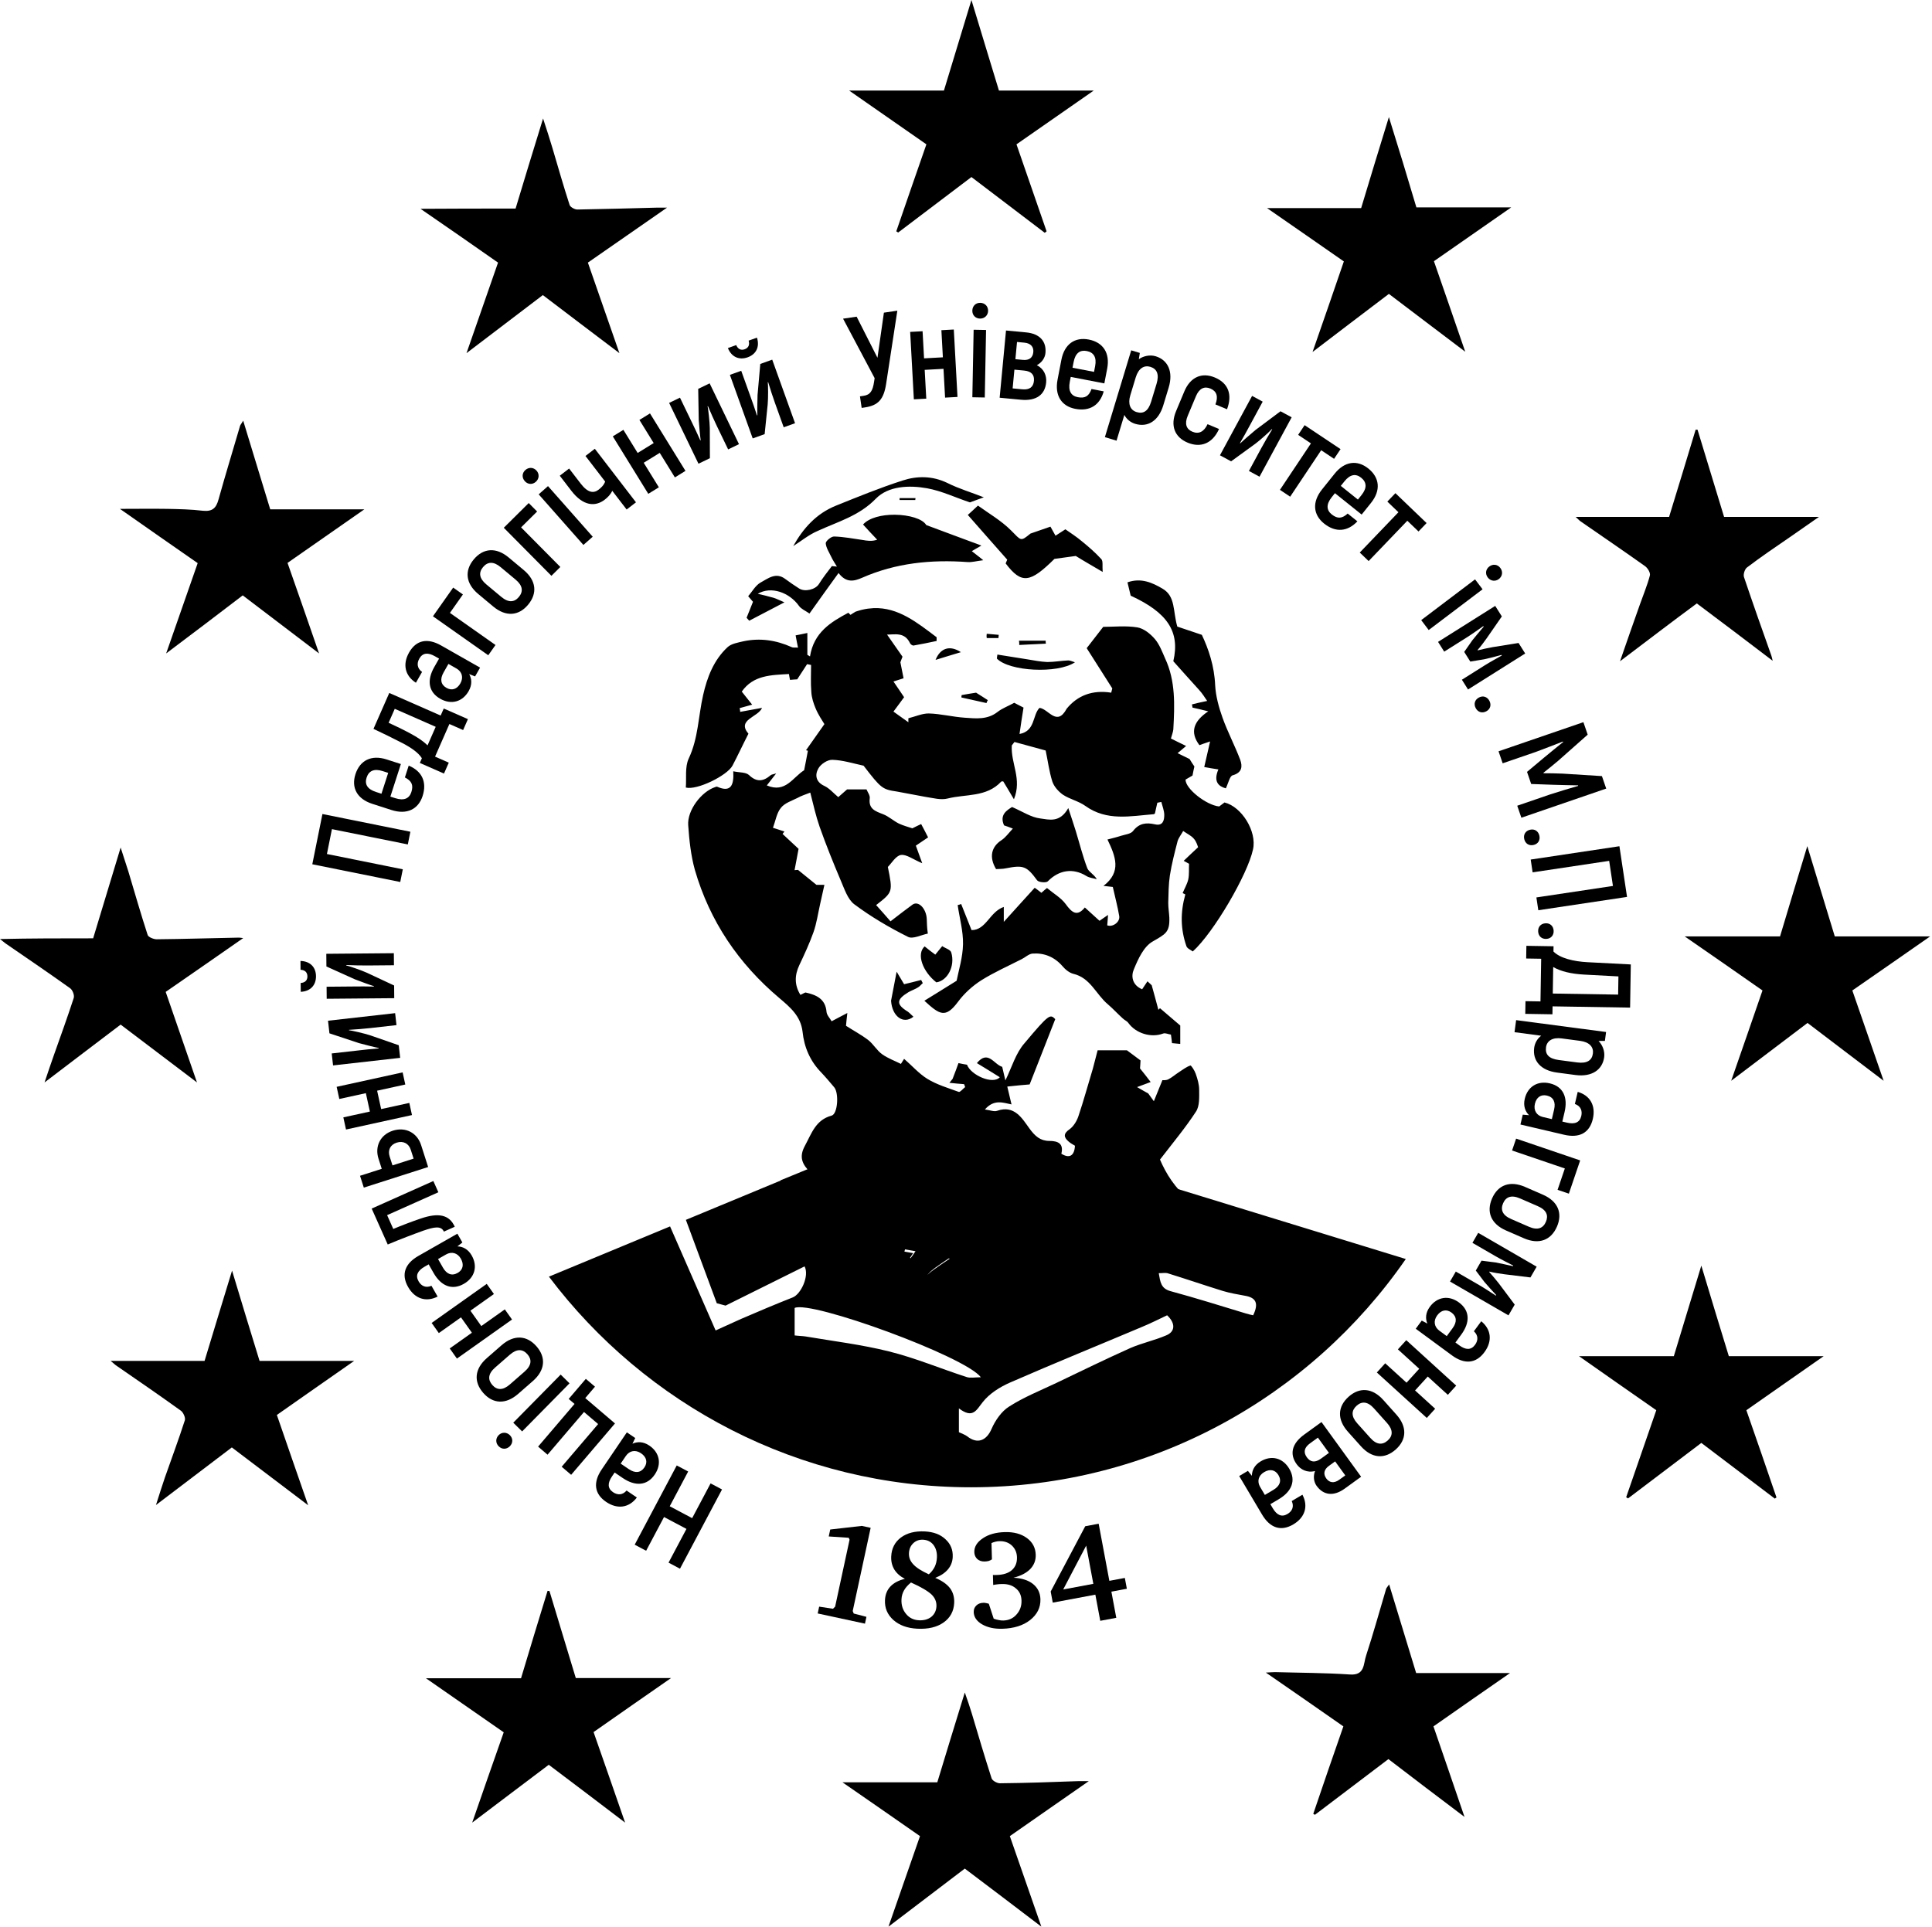 <?xml version="1.0" encoding="UTF-8" standalone="no"?>
<!DOCTYPE svg PUBLIC "-//W3C//DTD SVG 1.1//EN" "http://www.w3.org/Graphics/SVG/1.1/DTD/svg11.dtd">
<svg width="100%" height="100%" viewBox="0 0 815 813" version="1.1" xmlns="http://www.w3.org/2000/svg" xmlns:xlink="http://www.w3.org/1999/xlink" xml:space="preserve" xmlns:serif="http://www.serif.com/" style="fill-rule:evenodd;clip-rule:evenodd;stroke-linejoin:round;stroke-miterlimit:2;">
    <g transform="matrix(1,0,0,1,-108.977,-47.255)">
        <g transform="matrix(1,0,0,1,-6591.71,-246.312)">
            <g transform="matrix(-47.762,-25.33,25.33,-47.762,7008.61,923.778)">
                <path d="M0.369,-0.7L0.369,-0.402L0.171,-0.402L0.171,-0.7L0.07,-0.7L0.07,-0L0.171,-0L0.171,-0.307L0.369,-0.307L0.369,-0L0.47,-0L0.47,-0.7L0.369,-0.7Z" style="fill-rule:nonzero;"/>
            </g>
            <g transform="matrix(-44.748,-30.34,30.34,-44.748,6982.84,909.922)">
                <path d="M0.225,-0.54C0.119,-0.54 0.051,-0.478 0.046,-0.377L0.143,-0.377C0.148,-0.424 0.18,-0.447 0.223,-0.447C0.276,-0.447 0.299,-0.412 0.299,-0.35L0.299,-0.313L0.222,-0.313C0.106,-0.313 0.031,-0.258 0.031,-0.15C0.031,-0.051 0.096,0.013 0.193,0.013C0.251,0.013 0.289,-0.014 0.31,-0.049L0.317,-0L0.396,-0L0.396,-0.35C0.396,-0.471 0.338,-0.54 0.225,-0.54ZM0.299,-0.157C0.299,-0.107 0.266,-0.073 0.213,-0.073C0.16,-0.073 0.129,-0.102 0.129,-0.15C0.129,-0.202 0.163,-0.229 0.222,-0.229L0.299,-0.229L0.299,-0.157Z" style="fill-rule:nonzero;"/>
            </g>
            <g transform="matrix(-41.124,-35.095,35.095,-41.124,6962.5,896.187)">
                <path d="M0.363,0.117L0.457,0.117L0.457,-0.089L0.397,-0.089L0.397,-0.527L0.3,-0.527L0.3,-0.089L0.155,-0.089L0.155,-0.527L0.058,-0.527L0.058,-0L0.363,-0L0.363,0.117Z" style="fill-rule:nonzero;"/>
            </g>
            <g transform="matrix(-38.512,-37.943,37.943,-38.512,6943.17,879.419)">
                <path d="M0.106,-0.615C0.142,-0.615 0.168,-0.642 0.168,-0.676C0.168,-0.712 0.142,-0.738 0.106,-0.738C0.07,-0.738 0.045,-0.712 0.045,-0.676C0.045,-0.641 0.07,-0.615 0.106,-0.615ZM0.058,-0L0.155,-0L0.155,-0.527L0.058,-0.527L0.058,-0Z" style="fill-rule:nonzero;"/>
            </g>
            <g transform="matrix(-35.552,-40.729,40.729,-35.552,6934.74,871.467)">
                <path d="M0.231,0.012C0.346,0.012 0.417,-0.059 0.417,-0.188L0.417,-0.34C0.417,-0.469 0.346,-0.54 0.231,-0.54C0.117,-0.54 0.046,-0.469 0.046,-0.34L0.046,-0.188C0.046,-0.059 0.117,0.012 0.231,0.012ZM0.231,-0.082C0.177,-0.082 0.144,-0.114 0.144,-0.188L0.144,-0.34C0.144,-0.414 0.177,-0.446 0.231,-0.446C0.286,-0.446 0.319,-0.414 0.319,-0.34L0.319,-0.188C0.319,-0.114 0.286,-0.082 0.231,-0.082Z" style="fill-rule:nonzero;"/>
            </g>
            <g transform="matrix(-31.272,-44.101,44.101,-31.272,6918.49,852.859)">
                <path d="M0.302,-0.527L0.302,-0.315L0.155,-0.315L0.155,-0.527L0.058,-0.527L0.058,-0L0.155,-0L0.155,-0.225L0.302,-0.225L0.302,-0L0.399,-0L0.399,-0.527L0.302,-0.527Z" style="fill-rule:nonzero;"/>
            </g>
            <g transform="matrix(-26.782,-46.963,46.963,-26.782,6904.23,832.687)">
                <path d="M0.225,-0.54C0.119,-0.54 0.051,-0.478 0.046,-0.377L0.143,-0.377C0.148,-0.424 0.18,-0.447 0.223,-0.447C0.276,-0.447 0.299,-0.412 0.299,-0.35L0.299,-0.313L0.222,-0.313C0.106,-0.313 0.031,-0.258 0.031,-0.15C0.031,-0.051 0.096,0.013 0.193,0.013C0.251,0.013 0.289,-0.014 0.31,-0.049L0.317,-0L0.396,-0L0.396,-0.35C0.396,-0.471 0.338,-0.54 0.225,-0.54ZM0.299,-0.157C0.299,-0.107 0.266,-0.073 0.213,-0.073C0.16,-0.073 0.129,-0.102 0.129,-0.15C0.129,-0.202 0.163,-0.229 0.222,-0.229L0.299,-0.229L0.299,-0.157Z" style="fill-rule:nonzero;"/>
            </g>
            <g transform="matrix(-22.059,-49.358,49.358,-22.059,6892.18,811.315)">
                <path d="M0,0.007C0.104,0.007 0.154,-0.064 0.167,-0.211C0.173,-0.272 0.179,-0.376 0.18,-0.438L0.298,-0.438L0.298,-0L0.394,-0L0.394,-0.527L0.087,-0.527C0.085,-0.425 0.078,-0.303 0.072,-0.227C0.064,-0.143 0.053,-0.086 0,-0.086L0,0.007Z" style="fill-rule:nonzero;"/>
            </g>
            <g transform="matrix(-16.489,-51.487,51.487,-16.489,6882.25,788.945)">
                <path d="M0.238,-0.349L0.155,-0.349L0.155,-0.527L0.058,-0.527L0.058,-0L0.238,-0C0.338,-0 0.412,-0.071 0.412,-0.176C0.412,-0.279 0.338,-0.349 0.238,-0.349ZM0.228,-0.088L0.155,-0.088L0.155,-0.261L0.228,-0.261C0.279,-0.261 0.314,-0.229 0.314,-0.176C0.314,-0.122 0.279,-0.088 0.228,-0.088Z" style="fill-rule:nonzero;"/>
            </g>
            <g transform="matrix(-11.574,-52.81,52.81,-11.574,6875.15,767.098)">
                <path d="M0.302,-0.527L0.302,-0.315L0.155,-0.315L0.155,-0.527L0.058,-0.527L0.058,-0L0.155,-0L0.155,-0.225L0.302,-0.225L0.302,-0L0.399,-0L0.399,-0.527L0.302,-0.527Z" style="fill-rule:nonzero;"/>
            </g>
            <g transform="matrix(-6.064,-53.722,53.722,-6.064,6869.85,743.01)">
                <path d="M0.058,-0L0.157,-0L0.258,-0.211C0.279,-0.256 0.312,-0.351 0.317,-0.373L0.32,-0.372C0.317,-0.319 0.315,-0.253 0.315,-0.202L0.315,-0L0.409,-0L0.409,-0.527L0.31,-0.527L0.208,-0.306C0.191,-0.263 0.161,-0.184 0.153,-0.157L0.15,-0.159C0.152,-0.216 0.152,-0.263 0.152,-0.305L0.152,-0.527L0.058,-0.527L0.058,-0Z" style="fill-rule:nonzero;"/>
            </g>
            <g transform="matrix(-0.471,-54.061,54.061,-0.471,6867.02,717.857)">
                <path d="M0.235,-0.609C0.304,-0.609 0.352,-0.652 0.355,-0.729L0.286,-0.729C0.284,-0.694 0.265,-0.676 0.234,-0.676C0.204,-0.676 0.185,-0.694 0.183,-0.729L0.114,-0.729C0.117,-0.653 0.165,-0.609 0.235,-0.609ZM0.058,-0L0.157,-0L0.258,-0.211C0.279,-0.256 0.312,-0.351 0.317,-0.373L0.32,-0.372C0.317,-0.319 0.315,-0.253 0.315,-0.202L0.315,-0L0.409,-0L0.409,-0.527L0.31,-0.527L0.208,-0.306C0.191,-0.263 0.161,-0.184 0.153,-0.157L0.15,-0.159C0.152,-0.216 0.152,-0.263 0.152,-0.305L0.152,-0.527L0.058,-0.527L0.058,-0Z" style="fill-rule:nonzero;"/>
            </g>
            <g transform="matrix(10.684,-52.997,52.997,10.684,6868.78,669.407)">
                <path d="M0.47,-0.7L0.07,-0.7L0.07,-0L0.171,-0L0.171,-0.604L0.369,-0.604L0.369,-0L0.47,-0L0.47,-0.7Z" style="fill-rule:nonzero;"/>
            </g>
            <g transform="matrix(16.589,-51.455,51.455,16.589,6874.67,640.794)">
                <path d="M0.32,-0.165C0.311,-0.108 0.286,-0.082 0.227,-0.082C0.174,-0.082 0.143,-0.115 0.143,-0.187L0.143,-0.227L0.41,-0.227L0.41,-0.344C0.41,-0.469 0.339,-0.54 0.226,-0.54C0.115,-0.54 0.046,-0.469 0.046,-0.344L0.046,-0.187C0.046,-0.061 0.115,0.011 0.225,0.011C0.339,0.011 0.408,-0.053 0.417,-0.165L0.32,-0.165ZM0.227,-0.449C0.282,-0.449 0.314,-0.417 0.314,-0.345L0.314,-0.3L0.143,-0.3L0.143,-0.345C0.143,-0.417 0.174,-0.449 0.227,-0.449Z" style="fill-rule:nonzero;"/>
            </g>
            <g transform="matrix(21.757,-49.492,49.492,21.757,6882.19,617.405)">
                <path d="M0,0.117L0.093,0.117L0.093,-0L0.371,-0L0.371,0.117L0.464,0.117L0.464,-0.089L0.404,-0.089L0.404,-0.527L0.098,-0.527C0.096,-0.443 0.092,-0.358 0.087,-0.274C0.082,-0.2 0.069,-0.131 0.04,-0.089L0,-0.089L0,0.117ZM0.15,-0.089C0.166,-0.131 0.176,-0.185 0.181,-0.252C0.186,-0.314 0.188,-0.376 0.189,-0.438L0.308,-0.438L0.308,-0.089L0.15,-0.089Z" style="fill-rule:nonzero;"/>
            </g>
            <g transform="matrix(26.711,-47.004,47.004,26.711,6892.63,593.863)">
                <path d="M0.225,-0.54C0.119,-0.54 0.051,-0.478 0.046,-0.377L0.143,-0.377C0.148,-0.424 0.18,-0.447 0.223,-0.447C0.276,-0.447 0.299,-0.412 0.299,-0.35L0.299,-0.313L0.222,-0.313C0.106,-0.313 0.031,-0.258 0.031,-0.15C0.031,-0.051 0.096,0.013 0.193,0.013C0.251,0.013 0.289,-0.014 0.31,-0.049L0.317,-0L0.396,-0L0.396,-0.35C0.396,-0.471 0.338,-0.54 0.225,-0.54ZM0.299,-0.157C0.299,-0.107 0.266,-0.073 0.213,-0.073C0.16,-0.073 0.129,-0.102 0.129,-0.15C0.129,-0.202 0.163,-0.229 0.222,-0.229L0.299,-0.229L0.299,-0.157Z" style="fill-rule:nonzero;"/>
            </g>
            <g transform="matrix(31.14,-44.194,44.194,31.14,6904.85,572.6)">
                <path d="M0.332,-0.528L0.058,-0.528L0.058,-0L0.156,-0L0.156,-0.435L0.332,-0.435L0.332,-0.528Z" style="fill-rule:nonzero;"/>
            </g>
            <g transform="matrix(34.633,-41.514,41.514,34.633,6914.96,557.884)">
                <path d="M0.231,0.012C0.346,0.012 0.417,-0.059 0.417,-0.188L0.417,-0.34C0.417,-0.469 0.346,-0.54 0.231,-0.54C0.117,-0.54 0.046,-0.469 0.046,-0.34L0.046,-0.188C0.046,-0.059 0.117,0.012 0.231,0.012ZM0.231,-0.082C0.177,-0.082 0.144,-0.114 0.144,-0.188L0.144,-0.34C0.144,-0.414 0.177,-0.446 0.231,-0.446C0.286,-0.446 0.319,-0.414 0.319,-0.34L0.319,-0.188C0.319,-0.114 0.286,-0.082 0.231,-0.082Z" style="fill-rule:nonzero;"/>
            </g>
            <g transform="matrix(38.399,-38.057,38.057,38.399,6931.07,538.723)">
                <path d="M0.332,-0.528L0.058,-0.528L0.058,-0L0.156,-0L0.156,-0.435L0.332,-0.435L0.332,-0.528Z" style="fill-rule:nonzero;"/>
            </g>
            <g transform="matrix(40.517,-35.794,35.794,40.517,6944.44,525.569)">
                <path d="M0.106,-0.615C0.142,-0.615 0.168,-0.642 0.168,-0.676C0.168,-0.712 0.142,-0.738 0.106,-0.738C0.07,-0.738 0.045,-0.712 0.045,-0.676C0.045,-0.641 0.07,-0.615 0.106,-0.615ZM0.058,-0L0.155,-0L0.155,-0.527L0.058,-0.527L0.058,-0Z" style="fill-rule:nonzero;"/>
            </g>
            <g transform="matrix(42.864,-32.947,32.947,42.864,6952.94,517.829)">
                <path d="M0.282,-0.527L0.282,-0.275C0.256,-0.258 0.225,-0.256 0.202,-0.256C0.155,-0.256 0.121,-0.286 0.121,-0.378L0.121,-0.527L0.029,-0.527L0.029,-0.378C0.029,-0.229 0.099,-0.165 0.193,-0.165C0.222,-0.165 0.253,-0.169 0.282,-0.184L0.282,-0L0.374,-0L0.374,-0.527L0.282,-0.527Z" style="fill-rule:nonzero;"/>
            </g>
            <g transform="matrix(46.006,-28.395,28.395,46.006,6971.49,503.572)">
                <path d="M0.302,-0.527L0.302,-0.315L0.155,-0.315L0.155,-0.527L0.058,-0.527L0.058,-0L0.155,-0L0.155,-0.225L0.302,-0.225L0.302,-0L0.399,-0L0.399,-0.527L0.302,-0.527Z" style="fill-rule:nonzero;"/>
            </g>
            <g transform="matrix(48.689,-23.498,23.498,48.689,6992.51,490.581)">
                <path d="M0.058,-0L0.157,-0L0.258,-0.211C0.279,-0.256 0.312,-0.351 0.317,-0.373L0.32,-0.372C0.317,-0.319 0.315,-0.253 0.315,-0.202L0.315,-0L0.409,-0L0.409,-0.527L0.31,-0.527L0.208,-0.306C0.191,-0.263 0.161,-0.184 0.153,-0.157L0.15,-0.159C0.152,-0.216 0.152,-0.263 0.152,-0.305L0.152,-0.527L0.058,-0.527L0.058,-0Z" style="fill-rule:nonzero;"/>
            </g>
            <g transform="matrix(50.883,-18.269,18.269,50.883,7015.26,479.603)">
                <path d="M0.235,-0.609C0.304,-0.609 0.352,-0.652 0.355,-0.729L0.286,-0.729C0.284,-0.694 0.265,-0.676 0.234,-0.676C0.204,-0.676 0.185,-0.694 0.183,-0.729L0.114,-0.729C0.117,-0.653 0.165,-0.609 0.235,-0.609ZM0.058,-0L0.157,-0L0.258,-0.211C0.279,-0.256 0.312,-0.351 0.317,-0.373L0.32,-0.372C0.317,-0.319 0.315,-0.253 0.315,-0.202L0.315,-0L0.409,-0L0.409,-0.527L0.31,-0.527L0.208,-0.306C0.191,-0.263 0.161,-0.184 0.153,-0.157L0.15,-0.159C0.152,-0.216 0.152,-0.263 0.152,-0.305L0.152,-0.527L0.058,-0.527L0.058,-0Z" style="fill-rule:nonzero;"/>
            </g>
            <g transform="matrix(53.486,-7.881,7.881,53.486,7061.58,465.503)">
                <path d="M0.327,-0.7L0.226,-0.359L0.112,-0.7L0.005,-0.7L0.181,-0.205L0.173,-0.179C0.152,-0.109 0.129,-0.081 0.075,-0.081L0.047,-0.081L0.047,0.01L0.072,0.01C0.178,0.01 0.227,-0.031 0.263,-0.147L0.433,-0.7L0.327,-0.7Z" style="fill-rule:nonzero;"/>
            </g>
            <g transform="matrix(53.982,-2.954,2.954,53.982,7083.06,462.226)">
                <path d="M0.302,-0.527L0.302,-0.315L0.155,-0.315L0.155,-0.527L0.058,-0.527L0.058,-0L0.155,-0L0.155,-0.225L0.302,-0.225L0.302,-0L0.399,-0L0.399,-0.527L0.302,-0.527Z" style="fill-rule:nonzero;"/>
            </g>
            <g transform="matrix(54.053,1.029,-1.029,54.053,7107.73,461.12)">
                <path d="M0.106,-0.615C0.142,-0.615 0.168,-0.642 0.168,-0.676C0.168,-0.712 0.142,-0.738 0.106,-0.738C0.07,-0.738 0.045,-0.712 0.045,-0.676C0.045,-0.641 0.07,-0.615 0.106,-0.615ZM0.058,-0L0.155,-0L0.155,-0.527L0.058,-0.527L0.058,-0Z" style="fill-rule:nonzero;"/>
            </g>
            <g transform="matrix(53.823,5.087,-5.087,53.823,7119.26,461.082)">
                <path d="M0.323,-0.28C0.36,-0.304 0.381,-0.343 0.381,-0.381C0.381,-0.472 0.323,-0.527 0.216,-0.527L0.058,-0.527L0.058,-0L0.224,-0C0.347,-0 0.408,-0.058 0.408,-0.153C0.408,-0.205 0.382,-0.257 0.323,-0.28ZM0.152,-0.446L0.21,-0.446C0.26,-0.446 0.286,-0.42 0.286,-0.379C0.286,-0.335 0.26,-0.311 0.211,-0.311L0.152,-0.311L0.152,-0.446ZM0.228,-0.082L0.152,-0.082L0.152,-0.229L0.228,-0.229C0.285,-0.229 0.312,-0.204 0.312,-0.156C0.312,-0.108 0.285,-0.082 0.228,-0.082Z" style="fill-rule:nonzero;"/>
            </g>
            <g transform="matrix(53.087,10.226,-10.226,53.087,7142.46,463.185)">
                <path d="M0.32,-0.165C0.311,-0.108 0.286,-0.082 0.227,-0.082C0.174,-0.082 0.143,-0.115 0.143,-0.187L0.143,-0.227L0.41,-0.227L0.41,-0.344C0.41,-0.469 0.339,-0.54 0.226,-0.54C0.115,-0.54 0.046,-0.469 0.046,-0.344L0.046,-0.187C0.046,-0.061 0.115,0.011 0.225,0.011C0.339,0.011 0.408,-0.053 0.417,-0.165L0.32,-0.165ZM0.227,-0.449C0.282,-0.449 0.314,-0.417 0.314,-0.345L0.314,-0.3L0.143,-0.3L0.143,-0.345C0.143,-0.417 0.174,-0.449 0.227,-0.449Z" style="fill-rule:nonzero;"/>
            </g>
            <g transform="matrix(51.737,15.689,-15.689,51.737,7166.6,467.784)">
                <path d="M0.254,-0.539C0.207,-0.539 0.161,-0.513 0.135,-0.479L0.128,-0.528L0.058,-0.528L0.058,0.18L0.153,0.18L0.153,-0.03C0.179,-0.003 0.216,0.012 0.254,0.012C0.356,0.012 0.422,-0.062 0.422,-0.19L0.422,-0.335C0.422,-0.464 0.354,-0.539 0.254,-0.539ZM0.323,-0.19C0.323,-0.113 0.294,-0.079 0.238,-0.079C0.185,-0.079 0.153,-0.121 0.153,-0.19L0.153,-0.336C0.153,-0.411 0.188,-0.448 0.238,-0.448C0.292,-0.448 0.323,-0.413 0.323,-0.335L0.323,-0.19Z" style="fill-rule:nonzero;"/>
            </g>
            <g transform="matrix(49.867,20.882,-20.882,49.867,7190.73,475.1)">
                <path d="M0.224,0.011C0.336,0.011 0.406,-0.059 0.409,-0.182L0.312,-0.182C0.309,-0.115 0.279,-0.082 0.225,-0.082C0.174,-0.082 0.144,-0.115 0.144,-0.182L0.144,-0.348C0.144,-0.415 0.174,-0.447 0.225,-0.447C0.278,-0.447 0.307,-0.415 0.309,-0.348L0.407,-0.348C0.403,-0.47 0.338,-0.54 0.224,-0.54C0.114,-0.54 0.046,-0.47 0.046,-0.348L0.046,-0.182C0.046,-0.059 0.114,0.011 0.224,0.011Z" style="fill-rule:nonzero;"/>
            </g>
            <g transform="matrix(47.549,25.727,-25.727,47.549,7212.56,484.174)">
                <path d="M0.058,-0L0.157,-0L0.258,-0.211C0.279,-0.256 0.312,-0.351 0.317,-0.373L0.32,-0.372C0.317,-0.319 0.315,-0.253 0.315,-0.202L0.315,-0L0.409,-0L0.409,-0.527L0.31,-0.527L0.208,-0.306C0.191,-0.263 0.161,-0.184 0.153,-0.157L0.15,-0.159C0.152,-0.216 0.152,-0.263 0.152,-0.305L0.152,-0.527L0.058,-0.527L0.058,-0Z" style="fill-rule:nonzero;"/>
            </g>
            <g transform="matrix(44.974,30.003,-30.003,44.974,7234.77,496.354)">
                <path d="M0.347,-0.527L0.01,-0.527L0.01,-0.436L0.13,-0.436L0.13,-0L0.226,-0L0.226,-0.436L0.347,-0.436L0.347,-0.527Z" style="fill-rule:nonzero;"/>
            </g>
            <g transform="matrix(42.191,33.805,-33.805,42.191,7250.12,506.392)">
                <path d="M0.32,-0.165C0.311,-0.108 0.286,-0.082 0.227,-0.082C0.174,-0.082 0.143,-0.115 0.143,-0.187L0.143,-0.227L0.41,-0.227L0.41,-0.344C0.41,-0.469 0.339,-0.54 0.226,-0.54C0.115,-0.54 0.046,-0.469 0.046,-0.344L0.046,-0.187C0.046,-0.061 0.115,0.011 0.225,0.011C0.339,0.011 0.408,-0.053 0.417,-0.165L0.32,-0.165ZM0.227,-0.449C0.282,-0.449 0.314,-0.417 0.314,-0.345L0.314,-0.3L0.143,-0.3L0.143,-0.345C0.143,-0.417 0.174,-0.449 0.227,-0.449Z" style="fill-rule:nonzero;"/>
            </g>
            <g transform="matrix(39.017,37.423,-37.423,39.017,7269.22,521.835)">
                <path d="M0.347,-0.527L0.01,-0.527L0.01,-0.436L0.13,-0.436L0.13,-0L0.226,-0L0.226,-0.436L0.347,-0.436L0.347,-0.527Z" style="fill-rule:nonzero;"/>
            </g>
            <g transform="matrix(32.626,43.109,-43.109,32.626,7298.32,552.711)">
                <path d="M0.106,-0.615C0.142,-0.615 0.168,-0.642 0.168,-0.676C0.168,-0.712 0.142,-0.738 0.106,-0.738C0.07,-0.738 0.045,-0.712 0.045,-0.676C0.045,-0.641 0.07,-0.615 0.106,-0.615ZM0.058,-0L0.155,-0L0.155,-0.527L0.058,-0.527L0.058,-0Z" style="fill-rule:nonzero;"/>
            </g>
            <g transform="matrix(28.81,45.748,-45.748,28.81,7305.65,561.74)">
                <path d="M0.4,-0.527L0.319,-0.337C0.305,-0.3 0.291,-0.265 0.279,-0.227L0.276,-0.227C0.265,-0.265 0.251,-0.3 0.236,-0.337L0.155,-0.527L0.058,-0.527L0.058,-0L0.148,-0L0.148,-0.209C0.148,-0.264 0.144,-0.318 0.142,-0.364L0.147,-0.365C0.162,-0.319 0.176,-0.272 0.19,-0.233L0.233,-0.131L0.322,-0.131L0.365,-0.233C0.379,-0.272 0.394,-0.319 0.408,-0.365L0.413,-0.364C0.411,-0.318 0.407,-0.264 0.407,-0.209L0.407,-0L0.497,-0L0.497,-0.527L0.4,-0.527Z" style="fill-rule:nonzero;"/>
            </g>
            <g transform="matrix(24.876,48,-48,24.876,7321.3,587.367)">
                <path d="M0.097,0.011C0.133,0.011 0.158,-0.013 0.158,-0.05C0.158,-0.086 0.133,-0.11 0.097,-0.11C0.061,-0.11 0.036,-0.086 0.036,-0.05C0.036,-0.013 0.061,0.011 0.097,0.011Z" style="fill-rule:nonzero;"/>
            </g>
            <g transform="matrix(17.56,51.132,-51.132,17.56,7331.61,606.981)">
                <path d="M0.515,-0.7L0.397,-0.416C0.381,-0.376 0.357,-0.309 0.346,-0.277L0.342,-0.277C0.331,-0.309 0.307,-0.376 0.291,-0.416L0.173,-0.7L0.07,-0.7L0.07,-0L0.169,-0L0.169,-0.273C0.167,-0.353 0.164,-0.426 0.161,-0.499L0.165,-0.501C0.185,-0.445 0.209,-0.381 0.233,-0.317L0.294,-0.158L0.394,-0.158L0.455,-0.317C0.479,-0.381 0.503,-0.445 0.523,-0.501L0.527,-0.499C0.523,-0.426 0.521,-0.353 0.519,-0.273L0.519,-0L0.618,-0L0.618,-0.7L0.515,-0.7Z" style="fill-rule:nonzero;"/>
            </g>
            <g transform="matrix(12.399,52.622,-52.622,12.399,7343.06,642.374)">
                <path d="M0.097,0.011C0.133,0.011 0.158,-0.013 0.158,-0.05C0.158,-0.086 0.133,-0.11 0.097,-0.11C0.061,-0.11 0.036,-0.086 0.036,-0.05C0.036,-0.013 0.061,0.011 0.097,0.011Z" style="fill-rule:nonzero;"/>
            </g>
            <g transform="matrix(8.028,53.464,-53.464,8.028,7345.84,652.488)">
                <path d="M0.47,-0.7L0.07,-0.7L0.07,-0L0.171,-0L0.171,-0.604L0.369,-0.604L0.369,-0L0.47,-0L0.47,-0.7Z" style="fill-rule:nonzero;"/>
            </g>
            <g transform="matrix(3.638,53.941,-53.941,3.638,7349.79,681.365)">
                <path d="M0.097,0.011C0.133,0.011 0.158,-0.013 0.158,-0.05C0.158,-0.086 0.133,-0.11 0.097,-0.11C0.061,-0.11 0.036,-0.086 0.036,-0.05C0.036,-0.013 0.061,0.011 0.097,0.011Z" style="fill-rule:nonzero;"/>
            </g>
            <g transform="matrix(-0.879,54.056,-54.056,-0.879,7350.91,692.41)">
                <path d="M0.475,-0.095L0.475,-0.7L0.138,-0.7L0.126,-0.362C0.122,-0.252 0.098,-0.147 0.047,-0.095L0.006,-0.095L0.006,0.117L0.105,0.117L0.105,-0L0.438,-0L0.438,0.117L0.537,0.117L0.537,-0.095L0.475,-0.095ZM0.375,-0.095L0.168,-0.095C0.201,-0.154 0.219,-0.235 0.223,-0.334L0.233,-0.605L0.375,-0.605L0.375,-0.095Z" style="fill-rule:nonzero;"/>
            </g>
            <g transform="matrix(-7.079,53.598,-53.598,-7.079,7350.31,722.147)">
                <path d="M0.254,-0.539C0.207,-0.539 0.161,-0.513 0.135,-0.479L0.128,-0.528L0.058,-0.528L0.058,0.18L0.153,0.18L0.153,-0.03C0.179,-0.003 0.216,0.012 0.254,0.012C0.356,0.012 0.422,-0.062 0.422,-0.19L0.422,-0.335C0.422,-0.464 0.354,-0.539 0.254,-0.539ZM0.323,-0.19C0.323,-0.113 0.294,-0.079 0.238,-0.079C0.185,-0.079 0.153,-0.121 0.153,-0.19L0.153,-0.336C0.153,-0.411 0.188,-0.448 0.238,-0.448C0.292,-0.448 0.323,-0.413 0.323,-0.335L0.323,-0.19Z" style="fill-rule:nonzero;"/>
            </g>
            <g transform="matrix(-12.337,52.637,-52.637,-12.337,7346.96,747.18)">
                <path d="M0.225,-0.54C0.119,-0.54 0.051,-0.478 0.046,-0.377L0.143,-0.377C0.148,-0.424 0.18,-0.447 0.223,-0.447C0.276,-0.447 0.299,-0.412 0.299,-0.35L0.299,-0.313L0.222,-0.313C0.106,-0.313 0.031,-0.258 0.031,-0.15C0.031,-0.051 0.096,0.013 0.193,0.013C0.251,0.013 0.289,-0.014 0.31,-0.049L0.317,-0L0.396,-0L0.396,-0.35C0.396,-0.471 0.338,-0.54 0.225,-0.54ZM0.299,-0.157C0.299,-0.107 0.266,-0.073 0.213,-0.073C0.16,-0.073 0.129,-0.102 0.129,-0.15C0.129,-0.202 0.163,-0.229 0.222,-0.229L0.299,-0.229L0.299,-0.157Z" style="fill-rule:nonzero;"/>
            </g>
            <g transform="matrix(-17.422,51.179,-51.179,-17.422,7341.26,771.006)">
                <path d="M0.332,-0.528L0.058,-0.528L0.058,-0L0.156,-0L0.156,-0.435L0.332,-0.435L0.332,-0.528Z" style="fill-rule:nonzero;"/>
            </g>
            <g transform="matrix(-21.586,49.567,-49.567,-21.586,7335.69,788.014)">
                <path d="M0.231,0.012C0.346,0.012 0.417,-0.059 0.417,-0.188L0.417,-0.34C0.417,-0.469 0.346,-0.54 0.231,-0.54C0.117,-0.54 0.046,-0.469 0.046,-0.34L0.046,-0.188C0.046,-0.059 0.117,0.012 0.231,0.012ZM0.231,-0.082C0.177,-0.082 0.144,-0.114 0.144,-0.188L0.144,-0.34C0.144,-0.414 0.177,-0.446 0.231,-0.446C0.286,-0.446 0.319,-0.414 0.319,-0.34L0.319,-0.188C0.319,-0.114 0.286,-0.082 0.231,-0.082Z" style="fill-rule:nonzero;"/>
            </g>
            <g transform="matrix(-27.083,46.79,-46.79,-27.083,7325.83,811.022)">
                <path d="M0.4,-0.527L0.319,-0.337C0.305,-0.3 0.291,-0.265 0.279,-0.227L0.276,-0.227C0.265,-0.265 0.251,-0.3 0.236,-0.337L0.155,-0.527L0.058,-0.527L0.058,-0L0.148,-0L0.148,-0.209C0.148,-0.264 0.144,-0.318 0.142,-0.364L0.147,-0.365C0.162,-0.319 0.176,-0.272 0.19,-0.233L0.233,-0.131L0.322,-0.131L0.365,-0.233C0.379,-0.272 0.394,-0.319 0.408,-0.365L0.413,-0.364C0.411,-0.318 0.407,-0.264 0.407,-0.209L0.407,-0L0.497,-0L0.497,-0.527L0.4,-0.527Z" style="fill-rule:nonzero;"/>
            </g>
            <g transform="matrix(-32.043,43.544,-43.544,-32.043,7310.6,836.949)">
                <path d="M0.225,-0.54C0.119,-0.54 0.051,-0.478 0.046,-0.377L0.143,-0.377C0.148,-0.424 0.18,-0.447 0.223,-0.447C0.276,-0.447 0.299,-0.412 0.299,-0.35L0.299,-0.313L0.222,-0.313C0.106,-0.313 0.031,-0.258 0.031,-0.15C0.031,-0.051 0.096,0.013 0.193,0.013C0.251,0.013 0.289,-0.014 0.31,-0.049L0.317,-0L0.396,-0L0.396,-0.35C0.396,-0.471 0.338,-0.54 0.225,-0.54ZM0.299,-0.157C0.299,-0.107 0.266,-0.073 0.213,-0.073C0.16,-0.073 0.129,-0.102 0.129,-0.15C0.129,-0.202 0.163,-0.229 0.222,-0.229L0.299,-0.229L0.299,-0.157Z" style="fill-rule:nonzero;"/>
            </g>
            <g transform="matrix(-36.394,39.979,-39.979,-36.394,7296.02,856.696)">
                <path d="M0.302,-0.527L0.302,-0.315L0.155,-0.315L0.155,-0.527L0.058,-0.527L0.058,-0L0.155,-0L0.155,-0.225L0.302,-0.225L0.302,-0L0.399,-0L0.399,-0.527L0.302,-0.527Z" style="fill-rule:nonzero;"/>
            </g>
            <g transform="matrix(-40.289,36.05,-36.05,-40.289,7279.32,875.043)">
                <path d="M0.231,0.012C0.346,0.012 0.417,-0.059 0.417,-0.188L0.417,-0.34C0.417,-0.469 0.346,-0.54 0.231,-0.54C0.117,-0.54 0.046,-0.469 0.046,-0.34L0.046,-0.188C0.046,-0.059 0.117,0.012 0.231,0.012ZM0.231,-0.082C0.177,-0.082 0.144,-0.114 0.144,-0.188L0.144,-0.34C0.144,-0.414 0.177,-0.446 0.231,-0.446C0.286,-0.446 0.319,-0.414 0.319,-0.34L0.319,-0.188C0.319,-0.114 0.286,-0.082 0.231,-0.082Z" style="fill-rule:nonzero;"/>
            </g>
            <g transform="matrix(-43.782,31.716,-31.716,-43.782,7260.69,891.721)">
                <path d="M0.323,-0.28C0.36,-0.304 0.381,-0.343 0.381,-0.381C0.381,-0.472 0.323,-0.527 0.216,-0.527L0.058,-0.527L0.058,-0L0.224,-0C0.347,-0 0.408,-0.058 0.408,-0.153C0.408,-0.205 0.382,-0.257 0.323,-0.28ZM0.152,-0.446L0.21,-0.446C0.26,-0.446 0.286,-0.42 0.286,-0.379C0.286,-0.335 0.26,-0.311 0.211,-0.311L0.152,-0.311L0.152,-0.446ZM0.228,-0.082L0.152,-0.082L0.152,-0.229L0.228,-0.229C0.285,-0.229 0.312,-0.204 0.312,-0.156C0.312,-0.108 0.285,-0.082 0.228,-0.082Z" style="fill-rule:nonzero;"/>
            </g>
            <g transform="matrix(-46.502,27.576,-27.576,-46.502,7241.85,905.417)">
                <path d="M0.225,-0.54C0.119,-0.54 0.051,-0.478 0.046,-0.377L0.143,-0.377C0.148,-0.424 0.18,-0.447 0.223,-0.447C0.276,-0.447 0.299,-0.412 0.299,-0.35L0.299,-0.313L0.222,-0.313C0.106,-0.313 0.031,-0.258 0.031,-0.15C0.031,-0.051 0.096,0.013 0.193,0.013C0.251,0.013 0.289,-0.014 0.31,-0.049L0.317,-0L0.396,-0L0.396,-0.35C0.396,-0.471 0.338,-0.54 0.225,-0.54ZM0.299,-0.157C0.299,-0.107 0.266,-0.073 0.213,-0.073C0.16,-0.073 0.129,-0.102 0.129,-0.15C0.129,-0.202 0.163,-0.229 0.222,-0.229L0.299,-0.229L0.299,-0.157Z" style="fill-rule:nonzero;"/>
            </g>
            <g transform="matrix(57.466,12.387,-12.387,57.466,7037.12,972.489)">
                <path d="M0.325,-0.681L0.39,-0.681L0.39,-0.07L0.401,-0.054L0.495,-0.05L0.495,-0L0.148,-0L0.148,-0.05L0.248,-0.056L0.26,-0.074L0.26,-0.566L0.251,-0.578L0.109,-0.557L0.109,-0.608L0.325,-0.681Z" style="fill-rule:nonzero;"/>
            </g>
            <g transform="matrix(58.712,2.938,-2.938,58.712,7071.02,979.039)">
                <path d="M0.222,-0.314C0.2,-0.294 0.185,-0.275 0.175,-0.255C0.165,-0.235 0.16,-0.214 0.16,-0.19C0.16,-0.148 0.173,-0.114 0.198,-0.087C0.223,-0.059 0.255,-0.046 0.293,-0.046C0.329,-0.046 0.358,-0.056 0.38,-0.075C0.402,-0.095 0.413,-0.121 0.413,-0.152C0.413,-0.184 0.4,-0.212 0.374,-0.235C0.347,-0.258 0.297,-0.285 0.222,-0.314ZM0.394,-0.356C0.444,-0.338 0.48,-0.315 0.504,-0.287C0.527,-0.259 0.539,-0.224 0.539,-0.182C0.539,-0.123 0.516,-0.075 0.47,-0.039C0.424,-0.003 0.362,0.015 0.284,0.015C0.212,0.015 0.154,-0.003 0.109,-0.039C0.064,-0.076 0.042,-0.122 0.042,-0.179C0.042,-0.218 0.053,-0.251 0.076,-0.278C0.099,-0.305 0.133,-0.325 0.177,-0.338C0.142,-0.354 0.116,-0.375 0.098,-0.401C0.08,-0.428 0.071,-0.459 0.071,-0.494C0.071,-0.552 0.092,-0.598 0.134,-0.633C0.177,-0.668 0.233,-0.685 0.303,-0.685C0.365,-0.685 0.416,-0.669 0.454,-0.636C0.493,-0.604 0.512,-0.562 0.512,-0.511C0.512,-0.477 0.502,-0.447 0.482,-0.421C0.462,-0.395 0.433,-0.373 0.394,-0.356ZM0.347,-0.379C0.364,-0.395 0.377,-0.414 0.386,-0.434C0.395,-0.455 0.399,-0.478 0.399,-0.502C0.399,-0.538 0.389,-0.568 0.37,-0.591C0.35,-0.614 0.325,-0.625 0.293,-0.625C0.265,-0.625 0.242,-0.615 0.224,-0.596C0.206,-0.577 0.197,-0.553 0.197,-0.524C0.197,-0.494 0.208,-0.468 0.232,-0.445C0.255,-0.422 0.294,-0.4 0.347,-0.379Z" style="fill-rule:nonzero;"/>
            </g>
            <g transform="matrix(58.764,-1.609,1.609,58.764,7109.16,980.522)">
                <path d="M0.334,-0.353C0.394,-0.348 0.44,-0.332 0.473,-0.304C0.506,-0.276 0.523,-0.239 0.523,-0.193C0.523,-0.134 0.497,-0.085 0.445,-0.046C0.394,-0.008 0.326,0.011 0.244,0.011C0.186,0.011 0.138,-0.001 0.099,-0.025C0.061,-0.049 0.042,-0.079 0.042,-0.114C0.042,-0.134 0.049,-0.149 0.062,-0.161C0.075,-0.173 0.092,-0.179 0.113,-0.179C0.118,-0.179 0.124,-0.179 0.13,-0.177C0.136,-0.176 0.143,-0.174 0.152,-0.171L0.184,-0.063C0.197,-0.058 0.209,-0.054 0.221,-0.052C0.232,-0.049 0.243,-0.048 0.253,-0.048C0.291,-0.048 0.323,-0.061 0.348,-0.088C0.374,-0.115 0.387,-0.148 0.387,-0.187C0.387,-0.224 0.375,-0.254 0.349,-0.276C0.324,-0.299 0.291,-0.31 0.249,-0.31C0.24,-0.31 0.23,-0.31 0.22,-0.309C0.209,-0.308 0.198,-0.307 0.187,-0.305L0.187,-0.377C0.191,-0.377 0.194,-0.376 0.198,-0.376C0.203,-0.376 0.208,-0.376 0.216,-0.376C0.262,-0.376 0.299,-0.387 0.324,-0.408C0.35,-0.43 0.363,-0.46 0.363,-0.499C0.363,-0.534 0.351,-0.562 0.328,-0.585C0.305,-0.607 0.276,-0.618 0.239,-0.618C0.23,-0.618 0.221,-0.617 0.212,-0.615C0.202,-0.613 0.193,-0.61 0.183,-0.606L0.183,-0.489C0.175,-0.484 0.167,-0.48 0.159,-0.478C0.15,-0.476 0.141,-0.475 0.13,-0.475C0.109,-0.475 0.091,-0.482 0.078,-0.494C0.065,-0.507 0.058,-0.524 0.058,-0.544C0.058,-0.582 0.079,-0.615 0.122,-0.642C0.164,-0.669 0.217,-0.682 0.281,-0.682C0.346,-0.682 0.398,-0.666 0.438,-0.635C0.478,-0.604 0.498,-0.563 0.498,-0.513C0.498,-0.473 0.484,-0.44 0.456,-0.412C0.428,-0.385 0.388,-0.365 0.334,-0.353Z" style="fill-rule:nonzero;"/>
            </g>
            <g transform="matrix(57.781,-10.822,10.822,57.781,7145.3,980.481)">
                <path d="M0.336,-0.539L0.116,-0.26L0.336,-0.26L0.336,-0.539ZM0.355,-0.677L0.453,-0.677L0.453,-0.26L0.566,-0.26L0.566,-0.181L0.453,-0.181L0.453,0.01L0.336,0.01L0.336,-0.181L0.025,-0.181L0.025,-0.262L0.355,-0.677Z" style="fill-rule:nonzero;"/>
            </g>
            <g transform="matrix(1,0,0,1,6082.38,-323.532)">
                <path d="M1215.8,704.6L1255.8,704.6C1244.6,712.4 1234.1,719.7 1223.2,727.3C1227.5,739.6 1231.7,751.9 1236.4,765.5C1225.1,756.9 1214.8,749.2 1204.2,741.1C1193.7,749.1 1183.2,757 1172,765.6C1176.6,752.4 1180.9,740 1185.2,727.4C1174.4,719.9 1164.1,712.7 1152.8,704.9L1192.5,704.9C1196.2,692.6 1200,680.1 1204.2,666.5C1208.3,679.6 1212,691.8 1215.8,704.6Z" style="fill-rule:nonzero;"/>
            </g>
            <g transform="matrix(1,0,0,1,6082.38,-323.532)">
                <path d="M657.6,1013C661.3,1000.7 665.1,988.2 669.2,974.7C670.4,978.5 671.4,981.5 672.4,984.6C675.1,993.6 677.7,1002.7 680.6,1011.6C680.9,1012.5 683.1,1013.4 684.4,1013.4C696,1013.3 707.5,1012.9 719.1,1012.7C719.5,1012.7 719.9,1012.8 720.9,1012.9C709.9,1020.6 699.3,1027.9 688.2,1035.6C692.5,1048 696.8,1060.4 701.4,1073.8C690.2,1065.3 679.8,1057.4 669.2,1049.4C658.6,1057.4 648.3,1065.3 637.1,1073.8C638.6,1069.4 639.8,1065.7 641.1,1062.1C643.9,1054.2 646.8,1046.2 649.4,1038.2C649.8,1037 648.9,1034.7 647.8,1034C639,1027.7 630,1021.6 621,1015.4C620.1,1014.8 619.4,1014.1 618.3,1013.3C631.3,1013 644,1013 657.6,1013Z" style="fill-rule:nonzero;"/>
            </g>
            <g transform="matrix(1,0,0,1,6082.38,-323.532)">
                <path d="M688.4,892.8C693,879.7 697.2,867.5 701.7,854.7C691,847.3 680.2,839.7 668.9,831.8C676,831.8 682.4,831.7 688.9,831.8C693.9,831.9 698.9,832 703.9,832.6C707.9,833 709.5,831.5 710.5,827.8C713.4,817.4 716.6,807 719.6,796.7C719.8,796.2 720.2,795.8 720.9,794.6C724.9,807.6 728.6,820 732.3,832L772,832C761,839.7 750.3,847.1 739.6,854.6C744,867.1 748.3,879.5 752.9,892.8C741.7,884.3 731.3,876.4 720.7,868.3C710.3,876.3 699.8,884.2 688.4,892.8Z" style="fill-rule:nonzero;"/>
            </g>
            <g transform="matrix(1,0,0,1,6082.38,-323.532)">
                <path d="M1185,1345.5C1174,1337.8 1163.6,1330.6 1152.3,1322.8C1154.3,1322.7 1155.3,1322.6 1156.2,1322.6C1166.7,1322.9 1177.2,1322.9 1187.7,1323.6C1194.2,1324.1 1193.4,1319 1194.6,1315.6C1197.6,1306.4 1200.2,1297 1203,1287.6C1203.1,1287.1 1203.5,1286.8 1204.3,1285.6C1208.2,1298.5 1212,1310.8 1215.7,1323L1255.3,1323C1244.5,1330.5 1234.1,1337.7 1223,1345.5C1227.2,1357.6 1231.4,1370 1236.1,1383.7C1224.7,1375.1 1214.4,1367.3 1204,1359.3C1193.6,1367.2 1183.3,1375 1173,1382.8C1172.8,1382.7 1172.5,1382.5 1172.3,1382.4C1176.4,1370.2 1180.7,1357.9 1185,1345.5Z" style="fill-rule:nonzero;"/>
            </g>
            <g transform="matrix(1,0,0,1,6082.38,-323.532)">
                <path d="M835.8,705.1C839.4,693.1 843.2,680.7 847.4,667.1C849,672 850.2,675.7 851.3,679.4C853.7,687.5 856,695.6 858.6,703.6C858.9,704.5 860.9,705.6 862,705.5C873.2,705.3 884.5,705 895.7,704.7L899.7,704.7C887.9,712.9 877.1,720.4 866.3,727.9C870.7,740.5 875,752.8 879.6,766.1C868.2,757.5 857.7,749.5 847.3,741.6C836.7,749.7 826.3,757.6 815.1,766.1C819.7,752.8 824,740.5 828.4,727.9C817.7,720.4 806.9,712.9 795.7,705.2C809.2,705.1 822,705.1 835.8,705.1Z" style="fill-rule:nonzero;"/>
            </g>
            <g transform="matrix(1,0,0,1,6082.38,-323.532)">
                <path d="M1301.7,896.1C1304.7,887.4 1307.4,879.7 1310.1,872.1C1311.5,868.1 1313.2,864.1 1314.3,859.9C1314.6,858.8 1313.4,856.8 1312.3,856C1303.3,849.6 1294.2,843.4 1285.1,837.1C1284.4,836.6 1283.8,835.9 1283,835.2L1322.4,835.2C1326.1,823.1 1329.9,810.7 1333.6,798.4L1334.4,798.4C1338.1,810.7 1341.9,822.9 1345.6,835.2L1385.6,835.2C1381.2,838.3 1377.3,841 1373.4,843.7C1367.3,847.9 1361.2,852 1355.3,856.5C1354.3,857.2 1353.6,859.5 1354,860.6C1357.7,871.6 1361.6,882.6 1365.5,893.6C1365.7,894.1 1365.8,894.7 1366.1,895.9C1355.2,887.6 1344.8,879.7 1334.1,871.7C1323.5,879.5 1313.1,887.5 1301.7,896.1Z" style="fill-rule:nonzero;"/>
            </g>
            <g transform="matrix(1,0,0,1,6082.38,-323.532)">
                <path d="M1077.6,1368.6C1065.9,1376.7 1055.1,1384.3 1044.3,1391.8C1048.7,1404.4 1053,1416.7 1057.6,1430C1046.3,1421.4 1035.8,1413.4 1025.3,1405.5C1014.7,1413.6 1004.4,1421.4 993.1,1430C997.8,1416.6 1002,1404.3 1006.4,1391.8C995.6,1384.3 984.9,1376.8 973.7,1369.1L1013.7,1369.1C1017.3,1357.2 1021.1,1344.8 1025.3,1331.2C1026.6,1334.9 1027.5,1337.5 1028.3,1340.2C1031,1349.3 1033.7,1358.4 1036.6,1367.4C1036.9,1368.4 1038.9,1369.5 1040.1,1369.5C1051.1,1369.4 1062.1,1369 1073.1,1368.6L1077.6,1368.6Z" style="fill-rule:nonzero;"/>
            </g>
            <g transform="matrix(1,0,0,1,6082.38,-323.532)">
                <path d="M901.4,1325.1C890.2,1332.9 879.5,1340.3 868.7,1347.9C873,1360.2 877.3,1372.5 882,1386.1C870.8,1377.6 860.6,1369.8 849.8,1361.7C839.4,1369.5 828.9,1377.5 817.5,1386.1C822.1,1372.8 826.4,1360.5 830.8,1348C819.9,1340.4 809.1,1332.9 798,1325.2L838.1,1325.2C841.8,1312.9 845.5,1300.6 849.3,1288.3C849.6,1288.3 849.9,1288.4 850.1,1288.4C853.8,1300.8 857.6,1313.1 861.2,1325.1L901.4,1325.1Z" style="fill-rule:nonzero;"/>
            </g>
            <g transform="matrix(1,0,0,1,6082.38,-323.532)">
                <path d="M1059,715.3C1048.7,707.5 1038.5,699.7 1028.1,691.8C1017.7,699.7 1007.4,707.5 997.2,715.2C996.9,715 996.7,714.9 996.4,714.7C1000.6,702.5 1004.8,690.3 1009.1,678C998.2,670.4 987.8,663.2 976.5,655.3L1016.5,655.3C1020.2,643 1024,630.7 1028.1,617.1C1032.2,630.6 1035.9,642.9 1039.7,655.3L1079.7,655.3C1068.4,663.2 1058,670.4 1047.1,678C1051.3,690.2 1055.6,702.5 1059.8,714.7C1059.5,715 1059.2,715.2 1059,715.3Z" style="fill-rule:nonzero;"/>
            </g>
            <g transform="matrix(1,0,0,1,6082.38,-323.532)">
                <path d="M1329,1012.2L1369.2,1012.2C1372.9,999.8 1376.6,987.6 1380.7,974.1C1384.9,987.8 1388.6,1000.1 1392.3,1012.2L1432.5,1012.2C1421.3,1020 1410.7,1027.4 1399.7,1035C1404,1047.3 1408.2,1059.6 1412.9,1073.1C1401.6,1064.5 1391.4,1056.8 1380.8,1048.7C1370.5,1056.5 1360.1,1064.4 1348.6,1073.1C1353.3,1059.7 1357.5,1047.4 1361.8,1035C1350.9,1027.4 1340.2,1019.9 1329,1012.2Z" style="fill-rule:nonzero;"/>
            </g>
            <g transform="matrix(1,0,0,1,6082.38,-323.532)">
                <path d="M1304.3,1248.8C1308.5,1236.6 1312.7,1224.5 1317,1212.1C1306.2,1204.6 1295.8,1197.3 1284.4,1189.3L1324.4,1189.3C1328.1,1177 1331.9,1164.7 1336,1151.1C1340.1,1164.7 1343.8,1177 1347.6,1189.3L1387.6,1189.3C1376.4,1197.2 1365.9,1204.4 1355,1212.1C1359.3,1224.4 1363.5,1236.6 1367.7,1248.9C1367.5,1249.1 1367.2,1249.2 1367,1249.4C1356.8,1241.7 1346.6,1233.9 1336,1225.9C1325.7,1233.7 1315.4,1241.5 1305.1,1249.3C1304.8,1249.1 1304.5,1249 1304.3,1248.8Z" style="fill-rule:nonzero;"/>
            </g>
            <g transform="matrix(1,0,0,1,6082.38,-323.532)">
                <path d="M767.7,1191.3C756.4,1199.2 745.9,1206.5 735.1,1214.1C739.4,1226.5 743.6,1238.8 748.3,1252.2C736.9,1243.6 726.7,1235.8 716.1,1227.8C705.7,1235.7 695.4,1243.5 684.1,1252.1C685.6,1247.4 686.7,1243.9 687.9,1240.4C690.7,1232.4 693.7,1224.4 696.3,1216.3C696.6,1215.2 695.6,1213 694.6,1212.3C685.7,1205.9 676.7,1199.7 667.7,1193.5C666.9,1193 666.2,1192.3 665,1191.3L704.6,1191.3C708.3,1179.2 712,1166.8 716.2,1153.2C720.3,1166.7 724,1179.1 727.8,1191.3L767.7,1191.3Z" style="fill-rule:nonzero;"/>
            </g>
            <g>
                <g transform="matrix(1.019,0,0,1.019,-940.776,-36.944)">
                    <path d="M7877.01,843.209C7876.02,844.754 7875.58,845.306 7874.92,846.188C7873.81,845.195 7873.04,844.423 7872.27,843.65C7872.38,843.209 7872.49,842.878 7872.6,842.437C7873.81,842.657 7875.03,842.878 7877.01,843.209ZM7939.75,781.979L7939.75,781.979C7939.75,781.979 7939.75,781.98 7939.74,781.981C7939.72,781.995 7939.64,782.077 7939.58,782.187L7939.58,782.188C7939.73,782.039 7939.77,781.98 7939.75,781.979ZM7877.12,745.333C7872.93,748.643 7868.3,745.223 7867.86,738.712C7868.52,735.181 7869.18,731.76 7870.17,726.685C7871.72,729.333 7872.49,730.547 7873.26,731.871C7875.47,731.319 7877.9,730.767 7880.32,730.105C7880.54,730.547 7880.77,730.988 7880.99,731.429C7880.32,731.981 7879.77,732.753 7879,733.195C7877.79,733.967 7876.35,734.409 7875.03,735.181C7869.95,738.271 7869.95,740.257 7874.81,743.236C7875.58,743.788 7876.24,744.56 7877.12,745.333ZM7886.17,719.622C7887.16,718.409 7887.72,717.747 7889.04,716.091C7890.26,716.974 7892.46,717.526 7892.79,718.74C7894.45,724.367 7891.25,730.436 7886.61,731.098C7880.99,726.685 7878.23,719.402 7881.76,716.202C7883.08,717.305 7884.52,718.409 7886.17,719.622ZM7917.95,658.491C7922.48,660.477 7925.9,662.795 7929.65,663.236C7933.18,663.677 7937.7,665.222 7941.23,658.933C7942.56,662.905 7943.44,665.664 7944.32,668.422C7945.87,673.498 7947.19,678.795 7949.07,683.76C7949.62,685.305 7951.83,686.298 7953.04,688.395C7951.61,687.953 7949.95,687.843 7948.74,687.071C7943.22,683.65 7937.37,684.533 7932.74,689.277C7932.08,689.94 7928.99,689.719 7928.32,688.836C7924.02,682.988 7922.7,682.436 7915.41,683.871C7913.98,684.202 7912.55,684.091 7911.33,684.202C7908.35,679.236 7909.35,674.933 7913.65,672.174C7915.3,671.07 7916.52,669.305 7918.28,667.429C7916.63,666.767 7915.63,666.436 7914.64,666.105C7912.65,661.691 7915.86,659.815 7917.95,658.491ZM8006.45,650.767C8003.58,649.995 8001.15,648.119 8003.36,642.932C8001.15,642.601 7999.28,642.27 7997.51,641.939C7998.28,638.629 7998.95,635.539 7999.94,631.346C7997.29,632.229 7996.41,632.56 7995.52,632.891C7991.44,627.484 7993.1,622.96 7999.17,618.877C7995.97,618.105 7994.31,617.663 7992.65,617.332C7992.55,616.891 7992.55,616.45 7992.43,616.008C7994.2,615.567 7995.97,615.125 7998.72,614.574C7997.62,612.919 7996.63,611.374 7995.41,610.05C7991.66,605.856 7987.91,601.774 7984.71,598.132C7987.58,585.774 7982.17,577.939 7967.06,570.987C7966.72,569.443 7966.28,567.677 7965.73,565.47C7971.36,563.484 7975.99,565.58 7980.3,568.118C7985.7,571.318 7984.49,577.387 7986.36,583.787C7988.68,584.56 7991.99,585.663 7996.52,587.208C7999.28,593.056 8001.7,600.118 8002.03,608.063C8002.26,612.588 8003.58,617.332 8005.12,621.636C8007.22,627.484 8010.2,633.112 8012.41,638.96C8013.4,641.719 8013.18,644.257 8009.32,645.36C8008.1,645.581 8007.55,648.45 8006.45,650.767ZM7903.64,611.526C7905.01,612.396 7906.46,613.277 7907.91,614.243C7907.69,614.684 7907.47,615.015 7907.36,615.456C7906.5,615.263 7905.64,615.07 7904.78,614.877L7899.57,613.719C7898.7,613.525 7897.84,613.332 7896.99,613.139C7896.99,612.808 7896.99,612.477 7897.1,612.146C7898.97,611.815 7900.85,611.484 7903.06,611.153L7903.64,611.526ZM7911.88,595.374C7916.08,596.036 7920.16,596.698 7924.35,597.36C7927.11,597.801 7929.76,598.353 7932.52,598.463C7935.39,598.463 7938.36,597.912 7941.23,597.801C7942.01,597.801 7942.89,598.243 7943.99,598.574C7936.71,603.429 7916.74,602.325 7911.66,597.029C7911.77,596.367 7911.77,595.815 7911.88,595.374ZM7896.77,594.381C7894.89,594.932 7893.18,595.456 7891.48,595.981C7889.79,596.505 7888.1,597.029 7886.28,597.581C7888.27,592.615 7892.24,591.401 7896.77,594.381ZM7920.82,589.636L7931.86,589.636C7931.86,590.077 7931.86,590.518 7931.97,590.849C7930.6,590.932 7929.22,590.999 7927.83,591.063L7925.06,591.188C7923.68,591.251 7922.3,591.318 7920.93,591.401C7920.93,590.849 7920.93,590.298 7920.82,589.636ZM7907.47,586.767C7909.12,586.877 7910.78,587.098 7912.43,587.208C7912.43,587.649 7912.32,588.091 7912.32,588.532L7907.47,588.532C7907.36,587.981 7907.36,587.429 7907.47,586.767ZM7869.52,537.48C7875.31,537.545 7880.92,539.147 7882.42,541.746C7890.48,544.725 7897.43,547.373 7905.26,550.242C7903.39,551.346 7902.5,551.787 7901.29,552.56C7902.61,553.663 7903.94,554.546 7906.03,556.311C7903.28,556.642 7901.4,557.194 7899.63,557.084C7884.52,555.98 7869.84,557.415 7855.83,563.594C7852.52,565.029 7849.32,565.801 7846.12,561.608C7842.14,567.125 7838.39,572.311 7834.09,578.38C7832.32,577.167 7830.67,576.505 7829.79,575.291C7825.81,569.663 7818.2,566.905 7812.68,570.215C7815,570.767 7816.54,571.098 7817.98,571.539C7819.63,571.87 7820.96,572.532 7823.72,573.746C7817.98,576.725 7813.57,579.043 7809.15,581.36C7808.82,580.918 7808.38,580.587 7808.05,580.146C7808.93,578.049 7809.7,575.953 7810.7,573.525C7810.48,573.305 7809.92,572.643 7808.71,571.208C7810.36,569.332 7811.69,566.794 7813.79,565.58C7816.88,563.925 7820.19,561.056 7824.16,564.146C7825.92,565.47 7827.91,566.794 7829.79,568.008C7832.21,569.553 7836.52,568.449 7837.95,566.242C7839.61,563.594 7841.48,561.167 7843.36,558.739C7843.61,558.78 7843.87,558.806 7844.14,558.828L7844.68,558.87C7844.94,558.892 7845.21,558.918 7845.45,558.96C7844.68,557.636 7843.8,556.422 7843.14,554.987C7842.26,553.111 7840.93,551.125 7840.82,549.249C7840.82,548.367 7843.14,546.38 7844.35,546.491C7848.21,546.601 7852.19,547.373 7856.05,547.925C7857.92,548.256 7859.91,548.587 7862.12,547.815C7860.13,545.718 7858.14,543.622 7856.27,541.525C7858.8,538.68 7864.08,537.46 7869.26,537.478L7869.52,537.48ZM7915.95,556.075C7910.22,549.571 7904.93,543.617 7899.63,537.553C7900.63,536.67 7901.73,535.677 7903.83,533.691C7908.24,536.891 7913.43,539.87 7917.51,543.953C7921.81,548.256 7921.37,548.698 7925.57,545.277C7928.1,544.394 7930.64,543.511 7933.84,542.408C7934.17,543.07 7935.06,544.504 7935.94,546.16C7937.26,545.277 7938.48,544.504 7940.02,543.511C7942.23,545.056 7944.65,546.601 7946.86,548.477C7949.73,550.794 7952.49,553.222 7954.92,555.87C7955.69,556.753 7955.25,558.629 7955.47,561.167C7950.83,558.408 7947.3,556.422 7944.32,554.546C7941.23,554.987 7938.48,555.318 7935.5,555.76C7925.45,565.691 7921.92,566.353 7915.3,557.636C7915.55,556.981 7915.85,556.267 7915.95,556.075ZM7827.36,550.463C7831.44,543.18 7836.85,537.001 7845.12,533.691C7854.17,530.049 7863.33,526.298 7872.6,523.318C7878.67,521.332 7884.96,521.332 7891.14,524.311C7895.99,526.739 7901.29,528.284 7906.26,530.27C7904.49,530.932 7902.5,531.594 7900.52,532.367C7894.56,530.38 7888.82,527.622 7882.75,526.518C7875.36,525.194 7866.75,525.525 7861.57,530.822C7854.61,537.994 7845.9,540.311 7837.51,544.173C7833.87,545.718 7830.67,548.367 7827.36,550.463ZM7877.9,531.373L7871.39,531.373L7871.39,530.601L7878.01,530.601C7877.9,530.822 7877.9,531.153 7877.9,531.373ZM7977.59,658.933C7977.47,659.491 7977.35,660.05 7977.22,660.597L7977.1,661.139C7976.99,661.25 7976.77,661.47 7976.65,661.47C7966.95,662.243 7957.23,664.45 7948.3,658.05C7945.54,656.064 7941.9,655.291 7939.03,653.415C7937.15,652.091 7935.28,649.995 7934.61,647.898C7933.29,643.705 7932.74,639.181 7931.86,635.098C7927.33,633.884 7923.36,632.781 7918.95,631.567C7918.5,632.119 7917.84,633.001 7917.84,633.001C7917.4,640.615 7922.15,646.795 7918.72,655.291C7916.85,652.091 7915.63,650.105 7914.31,647.898C7914.09,647.898 7913.65,647.788 7913.43,648.008C7907.36,654.519 7898.75,653.084 7891.36,654.96C7888.49,655.733 7885.18,654.739 7882.09,654.298L7870.28,652.091C7864.32,651.208 7863.77,650.877 7856.49,641.388C7851.97,640.395 7847.77,639.07 7843.58,638.96C7841.59,638.85 7838.72,640.726 7837.73,642.601C7836.3,645.139 7836.63,648.119 7840.27,649.774C7842.36,650.767 7844.02,652.753 7846.01,654.408C7847.33,653.195 7848.43,652.312 7849.65,651.208L7857.7,651.208C7858.14,652.312 7859.25,653.746 7859.03,654.96C7858.48,659.374 7861.45,660.257 7864.54,661.47C7866.86,662.353 7868.85,664.229 7871.06,665.333C7872.93,666.215 7875.03,666.767 7876.68,667.319C7878.23,666.546 7879.33,665.995 7880.32,665.553C7881.43,667.539 7882.2,669.195 7883.19,671.07C7881.54,672.174 7879.88,673.277 7878.12,674.491C7878.89,676.698 7879.66,678.684 7880.77,681.774C7877.01,680.229 7874.26,678.022 7871.94,678.353C7869.84,678.684 7868.07,681.774 7866.53,683.319C7868.63,693.691 7868.63,693.691 7861.68,699.098C7863.66,701.305 7865.65,703.512 7867.63,705.829C7871.39,702.96 7874.03,700.864 7876.79,698.878C7879.22,697.222 7882.42,700.533 7882.64,704.836C7882.75,706.381 7882.64,707.926 7883.08,710.905C7880.32,711.457 7876.79,713.333 7874.81,712.229C7867.08,708.367 7859.58,703.953 7852.63,698.767C7849.87,696.671 7848.54,692.367 7847,688.836C7843.91,681.553 7840.93,674.16 7838.28,666.657C7836.74,662.243 7835.74,657.719 7834.42,652.532C7832.43,653.305 7830.67,653.857 7829.12,654.739C7826.7,655.953 7823.83,656.836 7822.28,658.822C7820.52,660.919 7820.07,664.119 7818.97,667.098C7821.29,667.87 7822.5,668.202 7823.72,668.643C7823.5,668.974 7823.16,669.305 7822.94,669.636C7825.15,671.733 7827.36,673.719 7829.57,675.815C7829.12,678.464 7828.46,681.553 7827.91,684.643C7828.35,684.643 7828.79,684.533 7829.34,684.533C7831.66,686.408 7833.98,688.284 7836.96,690.712L7840.27,690.712C7839.61,693.581 7839.06,696.119 7838.5,698.657C7837.62,702.519 7837.07,706.602 7835.74,710.353C7834.09,714.988 7831.99,719.512 7829.9,723.926C7827.91,728.119 7827.8,732.202 7830.34,736.285C7831.11,735.954 7831.77,735.512 7832.43,735.291C7836.96,736.285 7840.71,737.94 7841.15,743.347C7841.26,744.671 7842.59,745.995 7843.25,747.209C7845.45,745.995 7847.11,745.223 7849.76,743.788C7849.43,746.547 7849.32,747.871 7849.21,749.085C7852.3,751.071 7855.61,752.836 7858.48,755.043C7860.57,756.698 7862.01,759.347 7864.21,760.892C7866.53,762.547 7869.29,763.54 7871.94,764.864C7872.1,764.616 7872.27,764.352 7872.43,764.084L7872.77,763.547C7872.93,763.279 7873.1,763.016 7873.26,762.767C7876.46,765.526 7879.33,768.836 7882.86,771.043C7886.83,773.471 7891.36,774.795 7895.88,776.45C7896.43,776.671 7897.65,775.126 7898.53,774.464C7898.42,774.023 7898.2,773.581 7898.09,773.25C7896.21,773.14 7894.34,772.919 7892.02,772.698C7892.79,771.705 7893.45,770.933 7893.34,771.043C7894.45,768.174 7895.11,766.409 7895.77,764.533C7897.43,764.864 7898.42,765.085 7899.3,765.195C7900.85,769.498 7910.01,773.581 7912.88,770.381C7909.68,768.395 7906.7,766.519 7903.39,764.533C7908.02,758.905 7910.45,765.085 7913.87,766.078C7914.31,767.843 7914.75,769.719 7915.19,771.705C7917.84,766.298 7919.5,760.34 7923.14,756.257C7933.4,744.009 7933.73,744.229 7935.83,746.326C7932.19,755.595 7928.77,764.423 7925.23,773.361C7922.7,773.581 7919.83,773.802 7915.97,774.243C7916.63,777.002 7917.18,779.319 7917.73,781.636C7914.31,780.974 7910.56,779.319 7906.7,783.733C7909.01,784.064 7910.56,784.726 7911.77,784.285C7918.95,781.747 7922.15,787.485 7925.12,791.568C7927.44,794.768 7929.65,796.754 7933.4,796.754C7937.15,796.754 7939.36,797.968 7938.36,802.05C7941.68,804.147 7943.77,802.933 7943.99,798.74C7943.22,798.299 7942.23,797.747 7941.45,797.085C7939.36,795.319 7939.03,793.774 7941.79,791.899C7943.44,790.685 7944.77,788.478 7945.43,786.492C7947.63,779.981 7949.4,773.361 7951.39,766.85C7952.16,764.092 7952.82,761.223 7953.37,759.236L7965.51,759.236C7966.95,760.34 7969.04,761.885 7971.14,763.429C7971.03,764.754 7971.03,765.857 7970.92,766.74C7972.35,768.505 7973.68,770.161 7975.33,772.367C7973.23,773.14 7972.02,773.581 7969.7,774.464C7971.47,775.457 7972.68,776.23 7974.34,777.112C7974.67,777.554 7975.33,778.436 7976.65,780.312C7977.98,777.002 7978.97,774.574 7980.19,771.595C7980.63,771.595 7981.73,771.705 7982.61,771.264C7984.16,770.492 7985.48,769.278 7987.03,768.285C7988.57,767.292 7990.12,766.078 7991.77,765.526C7992.1,765.416 7993.54,767.623 7993.98,768.947C7994.75,771.154 7995.41,773.361 7995.41,775.678C7995.41,778.657 7995.63,782.299 7994.09,784.616C7989.79,791.236 7984.71,797.305 7979.19,804.478C7981.62,810.106 7985.37,816.506 7991.66,821.25C7995.86,824.34 7995.74,825.444 7991.33,827.871C7990.89,828.092 7990.34,828.202 7990.23,828.644C7985.26,838.795 7974.89,837.03 7966.61,838.354C7958.23,839.788 7953.81,844.975 7948.63,850.271C7944.43,854.685 7940.02,859.099 7935.16,862.63C7933.29,864.064 7929.43,864.064 7927,863.182C7922.26,861.526 7917.73,859.099 7913.54,856.34C7908.02,852.588 7901.84,852.037 7895.55,852.147C7893.57,852.147 7891.58,854.244 7889.59,855.126C7887.5,856.119 7885.4,856.782 7883.41,857.554C7880.54,853.361 7880.77,853.14 7892.13,845.526C7890.26,844.533 7888.93,843.65 7887.39,842.988C7884.63,841.664 7881.98,840.119 7879.11,839.016C7874.48,837.25 7869.73,834.823 7864.88,834.492C7856.71,833.83 7851.19,830.078 7846.56,823.899C7842.81,818.933 7838.83,814.188 7834.42,809.774C7831,806.354 7829.68,803.374 7832.21,798.74C7834.97,793.664 7836.63,788.036 7843.25,786.271C7845.79,785.609 7846.34,777.002 7844.35,774.574C7842.59,772.478 7840.82,770.381 7838.94,768.395C7834.31,763.65 7831.88,757.912 7831.22,751.512C7830.45,745.002 7826.03,741.36 7821.62,737.609C7804.74,723.374 7792.82,705.829 7786.64,684.533C7784.99,678.574 7784.32,672.284 7783.88,665.995C7783.44,659.926 7789.29,652.091 7795.14,650.215C7795.36,650.105 7795.69,649.995 7795.91,650.105C7801.65,652.643 7802.86,649.332 7802.53,643.705C7805.07,644.257 7807.72,644.036 7809.04,645.25C7812.24,648.339 7815,647.898 7817.98,645.36C7818.31,645.029 7818.86,645.029 7820.3,644.588C7818.75,646.574 7817.76,647.898 7816.43,649.553C7824.16,652.864 7827.14,646.243 7831.88,643.263C7832.43,640.726 7832.88,637.967 7833.43,635.208C7833.21,635.098 7832.99,635.098 7832.65,634.988C7834.97,631.788 7837.18,628.477 7840.27,624.174C7839.39,622.739 7837.73,620.312 7836.63,617.663C7835.74,615.567 7834.97,613.139 7834.86,610.932C7834.53,607.181 7834.75,603.429 7834.75,599.677C7834.2,599.567 7833.65,599.456 7833.1,599.346C7831.88,601.222 7830.56,603.208 7829.01,605.636C7828.46,605.636 7827.36,605.746 7826.03,605.856C7825.81,604.863 7825.7,604.201 7825.59,603.429C7818.2,603.87 7810.81,603.87 7806.06,610.712C7807.5,612.477 7808.71,614.022 7810.36,616.119C7807.83,616.781 7806.5,617.222 7805.18,617.553C7805.29,618.105 7805.4,618.546 7805.4,619.098C7806.14,618.96 7806.9,618.822 7807.65,618.684L7812.2,617.856C7812.95,617.719 7813.7,617.581 7814.45,617.443C7812.9,621.305 7803.85,622.298 7808.82,628.146C7806.39,632.891 7804.41,637.195 7802.2,641.388C7799.99,645.47 7787.52,651.65 7782.89,650.436C7783.22,646.574 7782.45,641.939 7784.1,638.408C7788.07,630.022 7788.07,620.863 7790.06,612.146C7791.72,604.753 7794.48,597.581 7800.21,592.284C7801.76,590.849 7804.52,590.408 7806.83,589.856C7813.68,588.422 7820.3,589.415 7826.7,592.284C7827.36,592.615 7828.24,592.394 7829.34,592.505C7829.01,590.739 7828.68,589.415 7828.35,587.429C7829.9,587.098 7831.33,586.877 7833.21,586.436L7833.21,595.484C7833.54,595.705 7833.98,595.925 7834.31,596.146C7835.86,586.215 7842.92,581.912 7850.2,578.049C7850.53,578.38 7850.75,578.712 7851.08,578.932C7851.74,578.491 7852.41,578.049 7853.18,577.608C7854.93,577.001 7856.61,576.596 7858.24,576.366L7860.64,576.149C7870.84,575.75 7878.74,582.194 7886.72,588.201L7886.72,589.746C7883.63,590.408 7880.43,591.07 7877.23,591.622C7876.79,591.732 7875.91,591.181 7875.69,590.629C7873.48,585.994 7869.51,587.098 7866.2,587.098C7868.3,590.077 7870.39,593.056 7872.6,596.256C7872.44,596.637 7872.3,597.017 7872.16,597.397L7871.72,598.574C7872.16,600.781 7872.6,602.987 7873.04,605.194C7871.72,605.636 7870.5,605.967 7868.85,606.519C7870.39,608.836 7871.83,610.822 7873.26,613.029C7871.94,614.794 7870.61,616.67 7868.85,618.988C7871.06,620.532 7873.04,621.967 7875.03,623.401L7875.03,621.746C7877.79,621.084 7880.65,619.76 7883.41,619.76C7888.38,619.87 7893.34,621.194 7898.42,621.525C7903.06,621.857 7907.8,622.408 7911.99,619.098C7913.98,617.553 7916.52,616.67 7918.83,615.346C7919.94,615.898 7920.93,616.45 7922.7,617.332C7922.15,620.753 7921.59,624.284 7921.04,628.257C7927.66,627.043 7926.34,620.422 7929.32,617.443C7933.07,617.884 7936.49,625.388 7940.57,617.774C7945.1,612.256 7951.28,609.939 7959,611.153C7959.05,610.881 7959.14,610.583 7959.22,610.284L7959.44,609.387C7955.47,603.098 7951.5,596.918 7948.85,592.725C7951.72,589.084 7953.59,586.546 7955.69,583.898C7959.99,583.898 7965.07,583.346 7969.81,584.118C7972.46,584.56 7975.22,586.767 7977.1,588.974C7978.97,591.181 7980.08,594.16 7981.29,596.918C7985.7,606.298 7985.26,616.339 7984.71,626.381C7984.6,627.484 7984.16,628.477 7983.72,630.132C7985.7,631.126 7987.69,632.119 7990.01,633.222C7988.79,634.215 7987.91,634.988 7986.48,636.201C7988.35,637.084 7989.79,637.857 7991.44,638.629C7991.99,639.512 7992.65,640.615 7993.43,641.719C7993.21,642.822 7992.88,644.036 7992.65,645.47C7991.77,646.022 7990.67,646.574 7989.79,647.126C7989.57,650.767 7998.28,657.719 8003.69,658.27C8004.35,657.719 8005.24,657.167 8005.9,656.615C8013.07,658.381 8019.36,668.643 8017.7,676.036C8015.5,686.408 8001.37,710.574 7992.77,718.298C7991.88,717.636 7990.45,717.084 7990.12,716.091C7987.69,709.029 7987.58,702.188 7989.68,694.684C7989.35,694.464 7988.9,694.353 7988.57,694.133C7989.35,692.257 7990.45,690.381 7990.89,688.505C7991.33,686.408 7991.11,684.202 7991.22,681.995C7990.45,681.553 7989.79,681.222 7989.01,680.781C7990.78,679.015 7992.65,677.36 7994.97,675.153C7994.75,674.602 7994.31,672.836 7993.21,671.622C7992.1,670.298 7990.34,669.526 7988.79,668.422C7988.02,669.857 7986.92,671.181 7986.48,672.615C7985.26,677.36 7984.05,681.995 7983.28,686.85C7982.72,690.602 7982.72,694.353 7982.61,698.215C7982.61,700.202 7982.95,702.188 7983.06,704.284C7983.28,710.464 7981.4,711.126 7976.1,714.215C7972.46,716.312 7970.15,721.388 7968.38,725.691C7967.16,728.45 7967.61,732.202 7971.8,733.967C7972.46,732.974 7973.12,731.981 7974.01,730.657C7975,731.54 7975.77,732.312 7975.77,732.312C7976.88,736.395 7977.76,739.485 7978.53,742.464C7978.75,742.243 7978.97,742.022 7979.19,741.802C7982.06,744.229 7985.04,746.767 7987.58,748.974L7987.58,756.588C7986.26,756.478 7985.26,756.367 7984.16,756.257C7984.05,755.154 7983.94,754.16 7983.72,752.726C7982.72,752.616 7981.4,751.954 7980.52,752.285C7975.55,754.16 7969.26,752.285 7966.06,747.871C7965.51,747.098 7964.52,746.767 7963.74,745.995C7961.65,744.119 7959.77,742.022 7957.57,740.147C7952.71,736.064 7950.39,729.222 7943.33,727.567C7941.57,727.126 7939.91,725.691 7938.7,724.257C7935.39,720.505 7931.19,718.85 7926.45,719.181C7924.9,719.291 7923.47,720.726 7921.92,721.498C7916.3,724.367 7910.56,726.905 7905.26,730.216C7901.62,732.533 7898.2,735.622 7895.66,739.043C7890.36,746.216 7887.94,744.45 7881.65,738.712C7885.84,736.174 7889.81,733.636 7895,730.436C7895.88,726.022 7897.54,720.726 7897.65,715.319C7897.76,709.912 7896.21,704.505 7895.44,699.098C7895.88,698.988 7896.43,698.878 7896.88,698.657C7898.31,702.188 7899.63,705.609 7901.18,709.471C7907.25,709.471 7908.68,701.857 7914.53,699.871L7914.53,706.05C7919.28,700.753 7923.25,696.45 7927.33,691.926C7928.1,692.477 7928.99,693.14 7930.09,694.022C7931.08,693.14 7931.97,692.367 7932.41,692.036C7935.16,694.353 7938.15,696.009 7940.13,698.657C7942.67,702.188 7944.88,704.064 7948.08,700.091C7950.28,702.078 7952.16,703.843 7954.15,705.609C7955.47,704.726 7956.24,704.174 7957.68,703.181C7957.57,705.057 7957.45,706.271 7957.35,707.484C7959.55,708.367 7962.75,706.16 7962.31,703.622C7961.65,699.65 7960.55,695.677 7959.66,691.595C7958.67,691.484 7957.57,691.374 7955.8,691.153C7963.41,685.305 7960.77,678.905 7957.45,671.953C7959.55,671.402 7961.43,670.96 7963.08,670.408C7964.85,669.857 7967.16,669.636 7968.05,668.422C7970.59,665.112 7973.57,664.891 7977.1,665.664C7980.41,666.436 7980.96,664.008 7980.96,661.801C7980.96,660.036 7980.19,658.16 7979.74,656.395L7978.09,656.726L7977.59,658.933Z"/>
                </g>
                <path d="M7042.73,786.321C7043.18,786.889 7043.7,787.46 7044.28,788.044C7048.7,792.458 7052.67,797.203 7056.42,802.169C7061.06,808.348 7066.57,812.1 7074.74,812.762C7079.6,813.093 7084.34,815.52 7088.97,817.286C7091.84,818.389 7094.49,819.934 7097.25,821.258C7098.8,821.92 7100.12,822.803 7101.99,823.796C7090.63,831.41 7090.41,831.631 7093.28,835.824C7095.26,835.051 7097.36,834.389 7099.46,833.396C7101.44,832.513 7103.43,830.417 7105.42,830.417C7111.7,830.307 7117.89,830.858 7123.4,834.61C7127.6,837.369 7132.12,839.796 7136.86,841.451C7139.29,842.334 7143.15,842.334 7145.03,840.9C7149.89,837.369 7154.3,832.955 7158.49,828.541C7163.68,823.244 7168.09,818.058 7176.48,816.624C7184.75,815.3 7195.13,817.065 7200.09,806.913C7200.2,806.472 7200.75,806.362 7201.19,806.141C7203.85,804.681 7204.95,803.7 7204.49,802.478L7196.67,794.972L7293.71,824.773C7253.49,882.944 7186.31,921.085 7110.29,921.085C7037.57,921.085 6972.93,886.171 6932.25,832.213L6983.35,811.018L7002.57,854.914C7006.88,852.927 7010.08,851.493 7013.28,850.058C7020.45,846.969 7027.73,843.879 7035.02,841.01C7038.55,839.686 7042.19,831.851 7040.09,827.879C7028.73,833.507 7017.36,839.134 7006.77,844.431C7005.23,844.004 7004.35,843.775 7003.06,843.437L6990.02,808.251L7030.04,791.653L7029.94,791.571L7042.73,786.321ZM7193.03,848.514C7196.67,851.934 7196.45,855.465 7192.59,857.01C7187.73,859.107 7182.44,860.21 7177.58,862.307C7166.99,867.052 7156.62,872.127 7146.24,877.093C7139.51,880.293 7132.56,883.052 7126.38,887.024C7123.18,889.01 7120.53,892.872 7118.99,896.403C7116.89,901.369 7113.03,903.024 7108.73,899.603C7107.84,898.941 7106.63,898.5 7105.19,897.838L7105.19,887.796C7111.04,892.21 7112.48,888.679 7115.24,885.148C7118.11,881.507 7122.52,878.748 7126.82,876.872C7145.25,868.817 7164.01,861.203 7182.55,853.369C7186.3,851.824 7189.72,850.058 7193.03,848.514ZM7035.9,857.01L7035.9,845.424C7042.74,842.113 7107.84,865.838 7114.46,874.665C7111.93,874.665 7109.94,875.107 7108.4,874.555C7097.47,871.024 7086.77,866.5 7075.62,863.741C7064.15,860.872 7052.23,859.438 7040.53,857.451C7039.1,857.231 7037.55,857.231 7035.9,857.01ZM7189.5,830.748C7191.26,830.748 7192.26,830.527 7193.14,830.748C7200.98,833.176 7208.7,835.824 7216.53,838.251C7219.51,839.134 7222.6,839.686 7225.69,840.238C7230.55,841.01 7231.76,843.438 7229.33,848.514C7228.34,848.293 7227.24,848.072 7226.24,847.741C7215.65,844.541 7205.17,841.231 7194.57,838.362C7190.38,837.258 7190.16,834.5 7189.5,830.748ZM7086.88,821.479C7085.89,823.024 7085.44,823.575 7084.78,824.458C7083.68,823.465 7082.9,822.693 7082.13,821.92C7082.24,821.479 7082.35,821.148 7082.46,820.707C7083.68,820.927 7084.89,821.148 7086.88,821.479Z"/>
            </g>
        </g>
    </g>
</svg>
